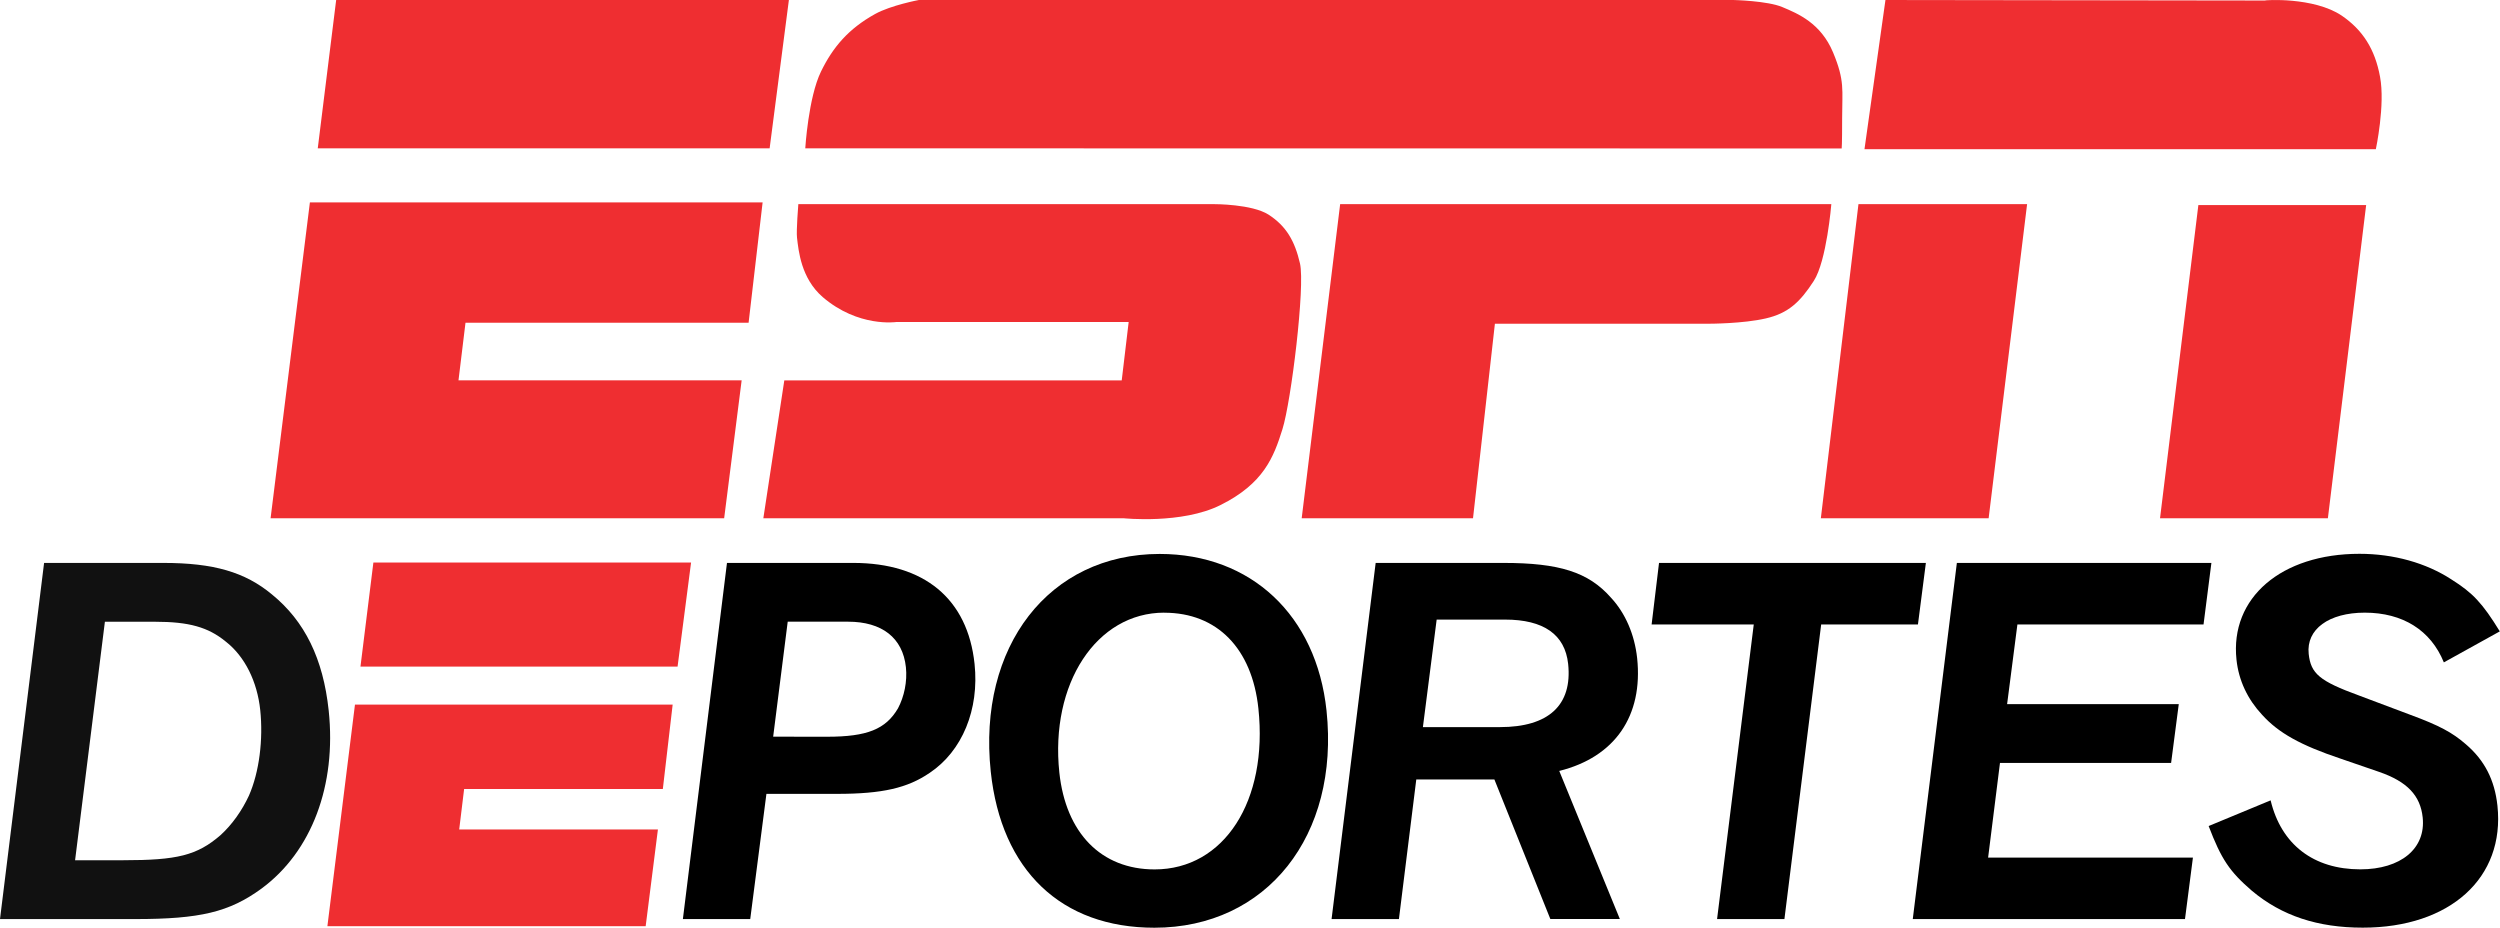 <svg width="38.158" height="14.158" version="1.1" viewBox="0 0 38.158 14.158" xmlns="http://www.w3.org/2000/svg">
 <polygon transform="translate(-1.17e-5 -.039)" points="35.531 7.949 32.969 7.949 33.554 3.169 36.115 3.169" fill="#ef2e31"/>
 <polygon transform="translate(-1.17e-5 -.039)" points="30.353 7.949 27.792 7.949 28.366 3.155 30.94 3.155" fill="#ef2e31"/>
 <path d="m28.458 2.277h7.805s0.145-0.679 0.064-1.105c-0.078-0.426-0.267-0.716-0.584-0.933-0.429-0.289-1.183-0.238-1.176-0.231l-5.789-0.008z" fill="#ef2e31"/>
 <path d="m12.291 2.264s0.047-0.776 0.24-1.172c0.183-0.375 0.42-0.653 0.827-0.879 0.241-0.133 0.667-0.213 0.667-0.213h12.431s0.522 0.012 0.748 0.108c0.241 0.101 0.587 0.245 0.774 0.691 0.182 0.436 0.139 0.574 0.139 0.998 0 0.427-0.007 0.469-0.007 0.469z" fill="#ef2e31"/>
 <path d="m20.455 3.116h7.497s-0.071 0.868-0.268 1.172c-0.207 0.32-0.387 0.493-0.732 0.572-0.347 0.081-0.866 0.081-0.866 0.081h-3.269l-0.334 2.969h-2.615z" fill="#ef2e31"/>
 <path d="m12.184 3.116h6.35s0.574-0.002 0.828 0.16c0.27 0.175 0.4 0.4 0.48 0.746 0.08 0.346-0.134 2.103-0.268 2.529-0.133 0.427-0.287 0.83-0.946 1.158-0.59 0.295-1.481 0.201-1.481 0.201h-5.496l0.32-2.104h5.15l0.106-0.891h-3.548s-0.578 0.086-1.121-0.38c-0.333-0.287-0.37-0.713-0.393-0.906-0.013-0.11 0.02-0.513 0.02-0.513" fill="#ef2e31"/>
 <polygon transform="translate(-1.17e-5 -.039)" points="11.426 4.965 7.105 4.965 6.998 5.844 11.32 5.844 11.053 7.949 4.13 7.949 4.73 3.128 11.64 3.128" fill="#ef2e31"/>
 <polygon transform="translate(-1.17e-5 -.039)" points="11.747 2.303 4.85 2.303 5.131 0.039 12.041 0.039" fill="#ef2e31"/>
 <path d="m1.88 13.13c0.825 0 1.127-0.073 1.486-0.383 0.179-0.163 0.328-0.376 0.434-0.604 0.158-0.36 0.219-0.857 0.172-1.306-0.046-0.433-0.233-0.816-0.527-1.045-0.268-0.22-0.562-0.302-1.077-0.302h-0.767l-0.455 3.64zm0.613-4.538c0.767 0 1.247 0.139 1.659 0.482 0.5 0.408 0.781 0.979 0.865 1.771 0.121 1.143-0.261 2.155-1.026 2.718-0.492 0.359-0.938 0.465-1.926 0.465h-2.065l0.673-5.436z" fill="#111"/>
 <path d="m12.625 11.245c0.612 0 0.894-0.115 1.081-0.433 0.095-0.18 0.144-0.408 0.121-0.629-0.048-0.449-0.367-0.694-0.882-0.694h-0.922l-0.222 1.755zm-1.174 2.783h-1.028l0.673-5.436h1.926c1.085 0 1.748 0.547 1.853 1.542 0.073 0.694-0.186 1.331-0.689 1.665-0.335 0.228-0.717 0.318-1.411 0.318h-1.077z"/>
 <path d="m17.771 9.351c-1.037 0-1.746 1.086-1.602 2.441 0.098 0.922 0.638 1.478 1.454 1.478 1.061 0 1.734-1.045 1.584-2.457-0.097-0.914-0.628-1.461-1.436-1.461m-0.152 4.808c-1.42 0-2.337-0.873-2.497-2.383-0.202-1.91 0.889-3.322 2.578-3.322 1.396 0 2.393 0.938 2.547 2.391 0.202 1.91-0.914 3.314-2.628 3.314"/>
 <path d="m22.894 11.098c0.743 0 1.107-0.335 1.041-0.964-0.048-0.449-0.374-0.677-0.962-0.677h-1.045l-0.21 1.641zm-1.542 2.93h-1.028l0.673-5.436h1.951c0.849 0 1.296 0.139 1.64 0.53 0.221 0.237 0.361 0.564 0.4 0.923 0.093 0.881-0.338 1.51-1.189 1.722l0.925 2.26h-1.061l-0.854-2.13h-1.192z"/>
 <polygon transform="translate(-1.17e-5 -.039)" points="27.236 14.067 26.208 14.067 26.768 9.57 25.209 9.57 25.322 8.631 29.395 8.631 29.274 9.57 27.797 9.57"/>
 <polygon transform="translate(-1.17e-5 -.039)" points="30.345 13.129 33.471 13.129 33.35 14.067 29.195 14.067 29.868 8.631 33.753 8.631 33.633 9.57 30.792 9.57 30.635 10.786 33.255 10.786 33.138 11.684 30.526 11.684"/>
 <path d="m37.301 10.11c-0.199-0.49-0.627-0.759-1.207-0.759-0.547 0-0.896 0.253-0.856 0.629 0.032 0.302 0.166 0.416 0.769 0.636l0.782 0.294c0.442 0.163 0.641 0.27 0.847 0.449 0.287 0.245 0.441 0.547 0.483 0.939 0.117 1.102-0.725 1.861-2.056 1.861-0.686 0-1.235-0.18-1.692-0.563-0.341-0.294-0.467-0.482-0.66-0.988l0.946-0.392c0.162 0.677 0.658 1.053 1.369 1.053 0.62 0 1.002-0.319 0.952-0.792-0.035-0.334-0.237-0.547-0.661-0.694l-0.593-0.204c-0.609-0.204-0.947-0.392-1.197-0.669-0.221-0.237-0.357-0.522-0.391-0.841-0.101-0.947 0.686-1.616 1.877-1.616 0.522 0 1.018 0.139 1.405 0.392 0.324 0.204 0.471 0.359 0.737 0.792z"/>
 <polygon transform="translate(-1.17e-5 -.039)" points="10.117 12.082 7.084 12.082 7.009 12.699 10.042 12.699 9.855 14.176 4.997 14.176 5.418 10.793 10.267 10.793" fill="#ef2e31"/>
 <polygon transform="translate(-1.17e-5 -.039)" points="10.342 10.213 5.502 10.213 5.699 8.625 10.548 8.625" fill="#ef2e31"/>
</svg>
